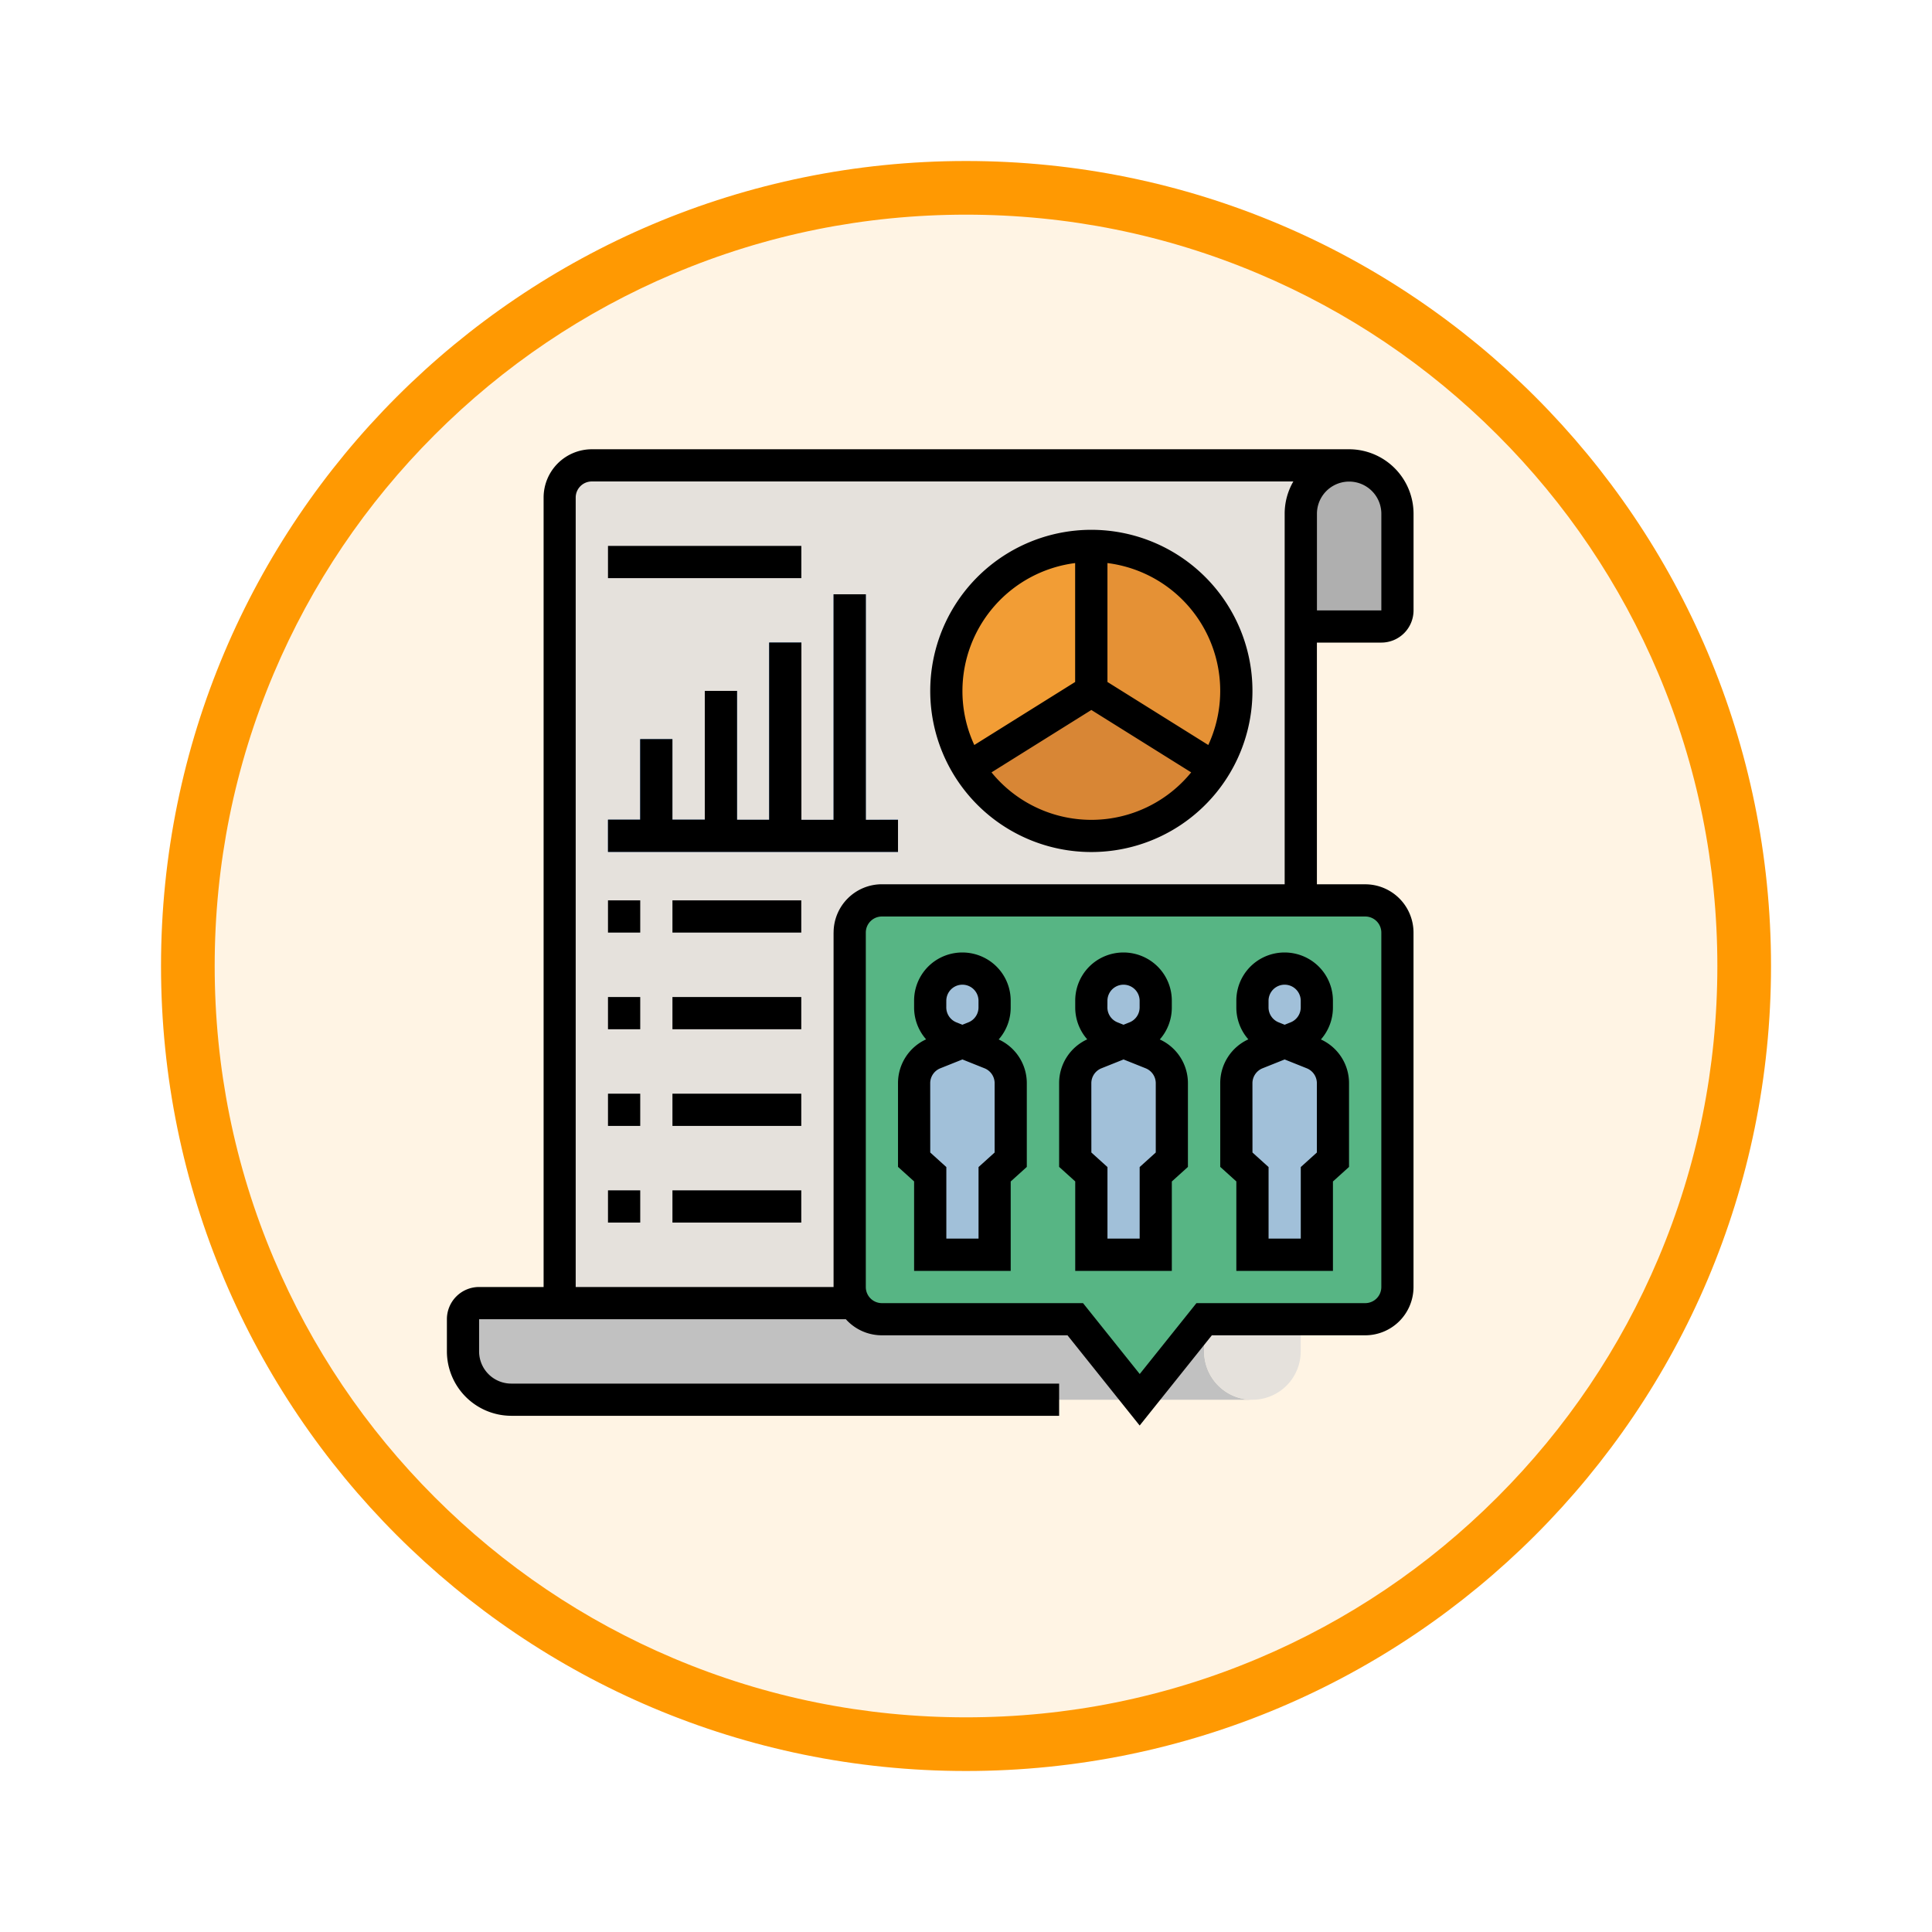 <svg xmlns="http://www.w3.org/2000/svg" xmlns:xlink="http://www.w3.org/1999/xlink" width="108" height="108" viewBox="0 0 108 108">
  <defs>
    <filter id="Fondo" x="0" y="0" width="108" height="108" filterUnits="userSpaceOnUse">
      <feOffset dy="3" input="SourceAlpha"/>
      <feGaussianBlur stdDeviation="3" result="blur"/>
      <feFlood flood-opacity="0.161"/>
      <feComposite operator="in" in2="blur"/>
      <feComposite in="SourceGraphic"/>
    </filter>
  </defs>
  <g id="Group_1144427" data-name="Group 1144427" transform="translate(-745.999 -4341)">
    <g id="Group_1144298" data-name="Group 1144298" transform="translate(420 174)">
      <g transform="matrix(1, 0, 0, 1, 326, 4167)" filter="url(#Fondo)">
        <g id="Fondo-2" data-name="Fondo" transform="translate(9 6)" fill="#fff4e4">
          <path d="M 45 88.5 C 39.127 88.5 33.43 87.35 28.068 85.082 C 22.889 82.891 18.236 79.755 14.241 75.759 C 10.245 71.764 7.109 67.111 4.918 61.932 C 2.65 56.57 1.5 50.873 1.5 45 C 1.5 39.127 2.65 33.43 4.918 28.068 C 7.109 22.889 10.245 18.236 14.241 14.241 C 18.236 10.245 22.889 7.109 28.068 4.918 C 33.43 2.65 39.127 1.5 45 1.5 C 50.873 1.5 56.57 2.65 61.932 4.918 C 67.111 7.109 71.764 10.245 75.759 14.241 C 79.755 18.236 82.891 22.889 85.082 28.068 C 87.35 33.43 88.5 39.127 88.5 45 C 88.5 50.873 87.35 56.57 85.082 61.932 C 82.891 67.111 79.755 71.764 75.759 75.759 C 71.764 79.755 67.111 82.891 61.932 85.082 C 56.57 87.35 50.873 88.5 45 88.5 Z" stroke="none"/>
          <path d="M 45 3 C 39.329 3 33.829 4.11 28.653 6.299 C 23.652 8.415 19.16 11.443 15.302 15.302 C 11.443 19.16 8.415 23.652 6.299 28.653 C 4.11 33.829 3 39.329 3 45 C 3 50.671 4.11 56.171 6.299 61.347 C 8.415 66.348 11.443 70.84 15.302 74.698 C 19.16 78.557 23.652 81.585 28.653 83.701 C 33.829 85.89 39.329 87 45 87 C 50.671 87 56.171 85.89 61.347 83.701 C 66.348 81.585 70.84 78.557 74.698 74.698 C 78.557 70.84 81.585 66.348 83.701 61.347 C 85.89 56.171 87 50.671 87 45 C 87 39.329 85.89 33.829 83.701 28.653 C 81.585 23.652 78.557 19.16 74.698 15.302 C 70.84 11.443 66.348 8.415 61.347 6.299 C 56.171 4.11 50.671 3 45 3 M 45 0 C 69.853 0 90 20.147 90 45 C 90 69.853 69.853 90 45 90 C 20.147 90 0 69.853 0 45 C 0 20.147 20.147 0 45 0 Z" stroke="none" fill="#ff9902"/>
        </g>
      </g>
      <g id="FILLED_OUTLINE" data-name="FILLED OUTLINE" transform="translate(334.981 4176.114)">
        <path id="Path_978919" data-name="Path 978919" d="M24.9,440a.9.9,0,0,0-.9.9v1.8a2.7,2.7,0,0,0,2.7,2.7H68.13a2.7,2.7,0,0,1-2.7-2.7v-1.8a.9.9,0,0,0-.9-.9Z" transform="translate(-7.099 -376.267)" fill="#c1c1c1"/>
        <path id="Path_978920" data-name="Path 978920" d="M116.13,24H73.8A1.8,1.8,0,0,0,72,25.8V70.832h35.124a.9.9,0,0,1,.9.9v1.8a2.7,2.7,0,1,0,5.4,0V26.7A2.7,2.7,0,0,1,116.13,24Z" transform="translate(-49.696 -7.099)" fill="#e5e1dc"/>
        <path id="Path_978921" data-name="Path 978921" d="M217.8,240H244.82a1.8,1.8,0,0,1,1.8,1.8v19.814a1.8,1.8,0,0,1-1.8,1.8h-9.006l-3.6,4.5-3.6-4.5H217.8a1.8,1.8,0,0,1-1.8-1.8V241.8A1.8,1.8,0,0,1,217.8,240Z" transform="translate(-177.484 -198.783)" fill="#57b584"/>
        <path id="Path_978922" data-name="Path 978922" d="M442.7,24a2.7,2.7,0,0,0-2.7,2.7v6.3h4.5a.9.9,0,0,0,.9-.9V26.7a2.7,2.7,0,0,0-2.7-2.7Z" transform="translate(-376.267 -7.099)" fill="#afafaf"/>
        <ellipse id="Ellipse_11579" data-name="Ellipse 11579" cx="8" cy="8.5" rx="8" ry="8.5" transform="translate(44.018 20.886)" fill="#f29d35"/>
        <path id="Path_978923" data-name="Path 978923" d="M110.41,100.609V88h-1.8v12.609h-1.8V90.7h-1.8v9.907h-1.8V93.4h-1.8v7.2H99.6v-4.5H97.8v4.5H96v1.8h16.211v-1.8Z" transform="translate(-70.994 -63.894)" fill="#336baf"/>
        <path id="Path_978924" data-name="Path 978924" d="M96,64h10.807v1.8H96Z" transform="translate(-70.994 -42.596)" fill="#c1c1c1"/>
        <path id="Path_978925" data-name="Path 978925" d="M344.106,72.106A8.106,8.106,0,0,0,336,64v8.106l6.873,4.3A8.063,8.063,0,0,0,344.106,72.106Z" transform="translate(-283.975 -42.596)" fill="#e59135"/>
        <path id="Path_978926" data-name="Path 978926" d="M281.823,136l-6.873,4.3a8.1,8.1,0,0,0,13.746,0Z" transform="translate(-229.798 -106.491)" fill="#d88635"/>
        <path id="Path_978927" data-name="Path 978927" d="M248,284.571l.9.813v4.5h3.6v-4.5l.9-.813V280.3a1.8,1.8,0,0,0-1.132-1.672l-2.239-.9a1.8,1.8,0,0,1-1.132-1.672v-.369a1.8,1.8,0,1,1,3.6,0v.369a1.8,1.8,0,0,1-1.132,1.672l-2.239.9A1.8,1.8,0,0,0,248,280.3Z" transform="translate(-205.882 -228.856)" fill="#a1c0d9"/>
        <path id="Path_978928" data-name="Path 978928" d="M328,284.571l.9.813v4.5h3.6v-4.5l.9-.813V280.3a1.8,1.8,0,0,0-1.132-1.672l-2.239-.9a1.8,1.8,0,0,1-1.132-1.672v-.369a1.8,1.8,0,1,1,3.6,0v.369a1.8,1.8,0,0,1-1.132,1.672l-2.239.9A1.8,1.8,0,0,0,328,280.3Z" transform="translate(-276.876 -228.856)" fill="#a1c0d9"/>
        <path id="Path_978929" data-name="Path 978929" d="M408,284.571l.9.813v4.5h3.6v-4.5l.9-.813V280.3a1.8,1.8,0,0,0-1.132-1.672l-2.239-.9a1.8,1.8,0,0,1-1.132-1.672v-.369a1.8,1.8,0,1,1,3.6,0v.369a1.8,1.8,0,0,1-1.132,1.672l-2.239.9A1.8,1.8,0,0,0,408,280.3Z" transform="translate(-347.87 -228.856)" fill="#a1c0d9"/>
        <g id="Group_1144293" data-name="Group 1144293" transform="translate(25.006 41.217)">
          <path id="Path_978930" data-name="Path 978930" d="M96,240h1.8v1.8H96Z" transform="translate(-96 -240)" fill="#c1c1c1"/>
          <path id="Path_978931" data-name="Path 978931" d="M128,240h7.2v1.8H128Z" transform="translate(-124.398 -240)" fill="#c1c1c1"/>
          <path id="Path_978932" data-name="Path 978932" d="M96,288h1.8v1.8H96Z" transform="translate(-96 -282.596)" fill="#c1c1c1"/>
          <path id="Path_978933" data-name="Path 978933" d="M128,288h7.2v1.8H128Z" transform="translate(-124.398 -282.596)" fill="#c1c1c1"/>
          <path id="Path_978934" data-name="Path 978934" d="M96,336h1.8v1.8H96Z" transform="translate(-96 -325.193)" fill="#c1c1c1"/>
          <path id="Path_978935" data-name="Path 978935" d="M128,336h7.2v1.8H128Z" transform="translate(-124.398 -325.193)" fill="#c1c1c1"/>
          <path id="Path_978936" data-name="Path 978936" d="M96,384h1.8v1.8H96Z" transform="translate(-96 -367.789)" fill="#c1c1c1"/>
          <path id="Path_978937" data-name="Path 978937" d="M128,384h7.2v1.8H128Z" transform="translate(-124.398 -367.789)" fill="#c1c1c1"/>
        </g>
        <path id="Path_978938" data-name="Path 978938" d="M68.236,26.807a1.8,1.8,0,0,0,1.8-1.8V19.6a3.607,3.607,0,0,0-3.6-3.6H24.106a2.7,2.7,0,0,0-2.7,2.7v44.13H17.8a1.8,1.8,0,0,0-1.8,1.8v1.8a3.607,3.607,0,0,0,3.6,3.6H50.224v-1.8H19.6a1.8,1.8,0,0,1-1.8-1.8v-1.8h20.5a2.7,2.7,0,0,0,2.012.9H50.691l4.035,5.044,4.035-5.044h8.573a2.7,2.7,0,0,0,2.7-2.7V43.019a2.7,2.7,0,0,0-2.7-2.7h-2.7V26.807Zm-3.6-7.2a1.8,1.8,0,1,1,3.6,0v5.4h-3.6ZM37.615,43.019V62.832H23.2V18.7a.9.9,0,0,1,.9-.9H63.317a3.579,3.579,0,0,0-.485,1.8V40.317H40.317a2.7,2.7,0,0,0-2.7,2.7Zm29.72-.9a.9.9,0,0,1,.9.9V62.832a.9.9,0,0,1-.9.9H57.9l-3.17,3.962-3.17-3.962H40.317a.9.9,0,0,1-.9-.9V43.019a.9.9,0,0,1,.9-.9Z"/>
        <path id="Path_978939" data-name="Path 978939" d="M240.9,283.7h5.4v-5l.9-.813v-4.672a2.688,2.688,0,0,0-1.572-2.454,2.692,2.692,0,0,0,.671-1.786V268.6a2.687,2.687,0,0,0-1.494-2.417,2.715,2.715,0,0,0-2.417,0A2.687,2.687,0,0,0,240.9,268.6v.369a2.692,2.692,0,0,0,.671,1.786A2.688,2.688,0,0,0,240,273.212v4.672l.9.813Zm1.8-15.1a.9.9,0,1,1,1.8,0v.369a.9.9,0,0,1-.566.836l-.335.134-.334-.134a.9.9,0,0,1-.566-.836Zm-.9,4.609a.9.9,0,0,1,.566-.836l1.235-.494,1.235.494a.9.9,0,0,1,.566.836v3.872l-.9.813v4h-1.8v-4l-.9-.813Z" transform="translate(-198.783 -221.769)"/>
        <path id="Path_978940" data-name="Path 978940" d="M320.9,283.7h5.4v-5l.9-.813v-4.672a2.688,2.688,0,0,0-1.572-2.454,2.692,2.692,0,0,0,.671-1.786V268.6a2.687,2.687,0,0,0-1.494-2.417,2.715,2.715,0,0,0-2.417,0A2.687,2.687,0,0,0,320.9,268.6v.369a2.692,2.692,0,0,0,.671,1.786A2.688,2.688,0,0,0,320,273.212v4.672l.9.813Zm1.8-15.1a.9.9,0,1,1,1.8,0v.369a.9.9,0,0,1-.566.836l-.335.134-.335-.134a.9.9,0,0,1-.566-.836Zm-.9,4.609a.9.9,0,0,1,.566-.836l1.235-.494,1.235.494a.9.9,0,0,1,.566.836v3.872l-.9.813v4h-1.8v-4l-.9-.813Z" transform="translate(-269.776 -221.769)"/>
        <path id="Path_978941" data-name="Path 978941" d="M400.9,283.7h5.4v-5l.9-.813v-4.672a2.688,2.688,0,0,0-1.572-2.454,2.692,2.692,0,0,0,.671-1.786V268.6a2.687,2.687,0,0,0-1.494-2.417,2.715,2.715,0,0,0-2.417,0A2.687,2.687,0,0,0,400.9,268.6v.369a2.692,2.692,0,0,0,.671,1.786A2.688,2.688,0,0,0,400,273.212v4.672l.9.813Zm1.8-15.1a.9.9,0,0,1,1.8,0v.369a.9.9,0,0,1-.566.836l-.334.134-.334-.134a.9.9,0,0,1-.566-.836Zm-.9,4.609a.9.9,0,0,1,.566-.836l1.235-.494,1.235.494a.9.9,0,0,1,.566.836v3.872l-.9.813v4h-1.8v-4l-.9-.813Z" transform="translate(-340.77 -221.769)"/>
        <path id="Path_978942" data-name="Path 978942" d="M265.006,74.012A9.006,9.006,0,1,0,256,65.006,9.006,9.006,0,0,0,265.006,74.012Zm.9-16.153a7.2,7.2,0,0,1,5.637,10.17l-5.637-3.523Zm4.681,11.7a7.195,7.195,0,0,1-11.162,0l5.581-3.488ZM257.8,65.006a7.214,7.214,0,0,1,6.3-7.147v6.647l-5.637,3.523A7.16,7.16,0,0,1,257.8,65.006Z" transform="translate(-212.981 -35.497)"/>
        <path id="Path_978943" data-name="Path 978943" d="M112.211,100.609h-1.8V88h-1.8v12.609h-1.8V90.7h-1.8v9.907h-1.8V93.4h-1.8v7.2H99.6v-4.5H97.8v4.5H96v1.8h16.211Z" transform="translate(-70.994 -63.894)"/>
        <path id="Path_978944" data-name="Path 978944" d="M96,64h10.807v1.8H96Z" transform="translate(-70.994 -42.596)"/>
        <path id="Path_978945" data-name="Path 978945" d="M96,240h1.8v1.8H96Z" transform="translate(-70.994 -198.783)"/>
        <path id="Path_978946" data-name="Path 978946" d="M128,240h7.2v1.8H128Z" transform="translate(-99.391 -198.783)"/>
        <path id="Path_978947" data-name="Path 978947" d="M96,288h1.8v1.8H96Z" transform="translate(-70.994 -241.379)"/>
        <path id="Path_978948" data-name="Path 978948" d="M128,288h7.2v1.8H128Z" transform="translate(-99.391 -241.379)"/>
        <path id="Path_978949" data-name="Path 978949" d="M96,336h1.8v1.8H96Z" transform="translate(-70.994 -283.975)"/>
        <path id="Path_978950" data-name="Path 978950" d="M128,336h7.2v1.8H128Z" transform="translate(-99.391 -283.975)"/>
        <path id="Path_978951" data-name="Path 978951" d="M96,384h1.8v1.8H96Z" transform="translate(-70.994 -326.571)"/>
        <path id="Path_978952" data-name="Path 978952" d="M128,384h7.2v1.8H128Z" transform="translate(-99.391 -326.571)"/>
      </g>
    </g>
  </g>
</svg>
